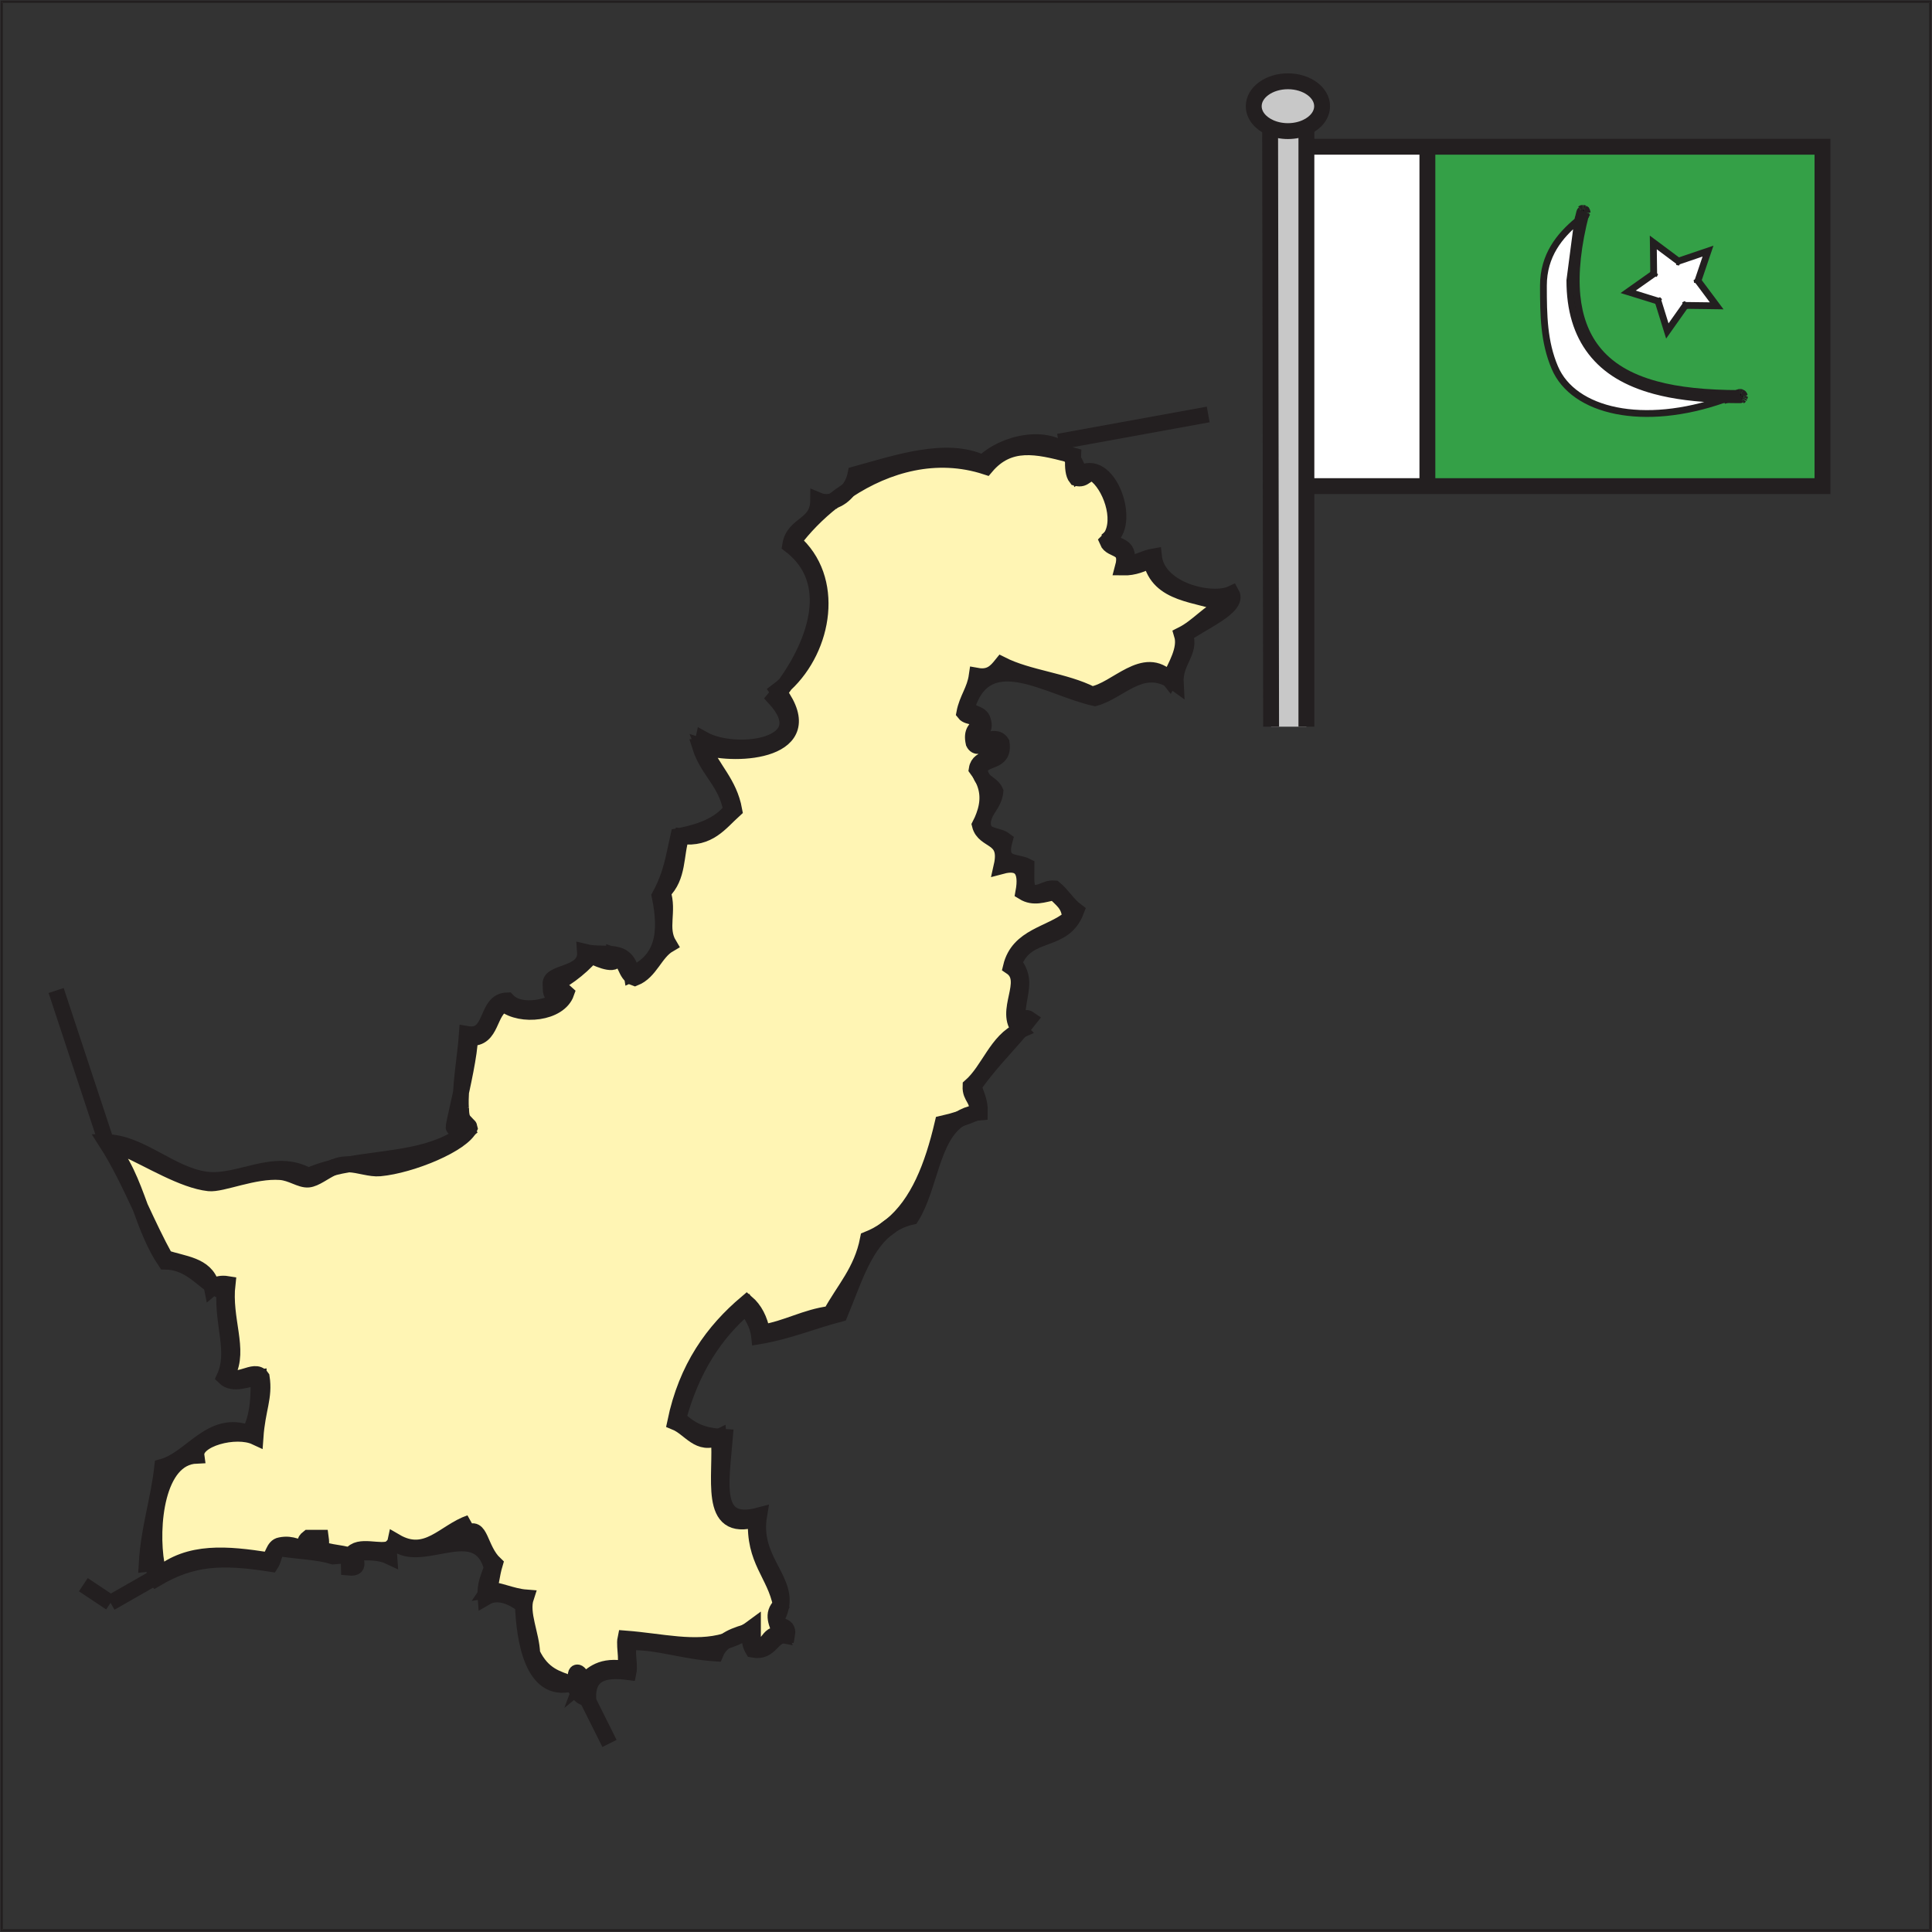 <?xml version="1.0" encoding="iso-8859-1"?>
<!-- Generator: Adobe Illustrator 12.0.1, SVG Export Plug-In . SVG Version: 6.00 Build 51448)  -->
<!DOCTYPE svg PUBLIC "-//W3C//DTD SVG 1.1//EN" "http://www.w3.org/Graphics/SVG/1.1/DTD/svg11.dtd">
<svg  version="1.1" id="Layer_1" xmlns="http://www.w3.org/2000/svg" xmlns:xlink="http://www.w3.org/1999/xlink" width="851.89" height="851.89"
	 viewBox="0 0 851.89 851.89" style="overflow:visible;enable-background:new 0 0 851.89 851.89;" xml:space="preserve">
<rect x="0" y="0" width="851.89" height="851.89" fill="#333333" stroke="none"/>
<g>
	<g id="XMLID_3_">
		<g>
			<path style="fill:#231F20;" d="M851.64,851.14v0.5h-0.5H0.75h-0.5v-0.5V0.75v-0.5h0.5h850.39h0.5v0.5V851.14z M850.64,851.14
				l0.5-0.5h-0.5V1.25h0.5l-0.5-0.5v0.5H1.25v-0.5l-0.5,0.5h0.5v849.39h-0.5l0.5,0.5v-0.5h849.39V851.14z"/>
			<polygon style="fill:#231F20;" points="851.14,850.64 850.64,851.14 850.64,850.64 			"/>
			<polygon style="fill:#231F20;" points="851.14,1.25 850.64,1.25 850.64,0.75 			"/>
			<path style="fill:#34A047;" d="M803.6,64.7v149.65H629.39v-149V64.7H803.6z M768.67,174.89v-0.01c0-0.09-0.01-0.18-0.03-0.27
				c-0.05-0.23-0.149-0.45-0.31-0.62c-0.03-0.04-0.07-0.08-0.11-0.12c-0.13-0.12-0.279-0.21-0.439-0.27
				c-0.05-0.02-0.101-0.03-0.15-0.04c-0.04-0.02-0.08-0.03-0.12-0.03c-0.069-0.01-0.149-0.02-0.22-0.02
				c-15.09,0-27.16-1.28-36.9-3.91c-12-3.23-20.68-8.49-26.54-16.06c-4.739-6.12-7.609-13.9-8.52-23.13
				c-0.99-10.14,0.33-22.37,3.95-36.34l0.04-0.34c0-0.35-0.13-0.67-0.351-0.92c-0.02-0.02-0.04-0.05-0.06-0.06
				c-0.01-0.03-0.04-0.04-0.061-0.06c-0.05-0.05-0.109-0.1-0.18-0.13c-0.05-0.04-0.1-0.07-0.16-0.09
				c-0.069-0.03-0.14-0.06-0.22-0.08c-0.03-0.01-0.06-0.02-0.1-0.02c-0.07-0.01-0.141-0.02-0.221-0.02
				c-0.319-0.01-0.62,0.09-0.87,0.28c-0.229,0.18-0.409,0.44-0.489,0.75l-0.971,3.94c-7.92,6.6-15.09,15.23-15.09,28.66
				c0,13.13,0.2,24.77,5.021,36.11c8.26,19.42,39.13,26.46,74.41,14.07c2.359,0.07,4.789,0.11,7.31,0.11c0.18,0,0.35-0.03,0.51-0.1
				l0.19-0.1c0.06-0.03,0.12-0.07,0.17-0.12c0.06-0.04,0.109-0.09,0.149-0.14l0.311-0.57c0.02-0.05,0.03-0.1,0.03-0.16
				L768.67,174.89z M756.95,134.85l-1.67-2.24l-6.58-8.81l3.53-10.43l0.899-2.65l-2.649,0.9l-10.421,3.54l-8.81-6.58l-2.25-1.67
				l0.04,2.79l0.14,11l-8.979,6.35l-2.28,1.62l2.66,0.82l10.52,3.28l3.261,10.5l0.83,2.67l1.609-2.29l6.351-8.98l11,0.14
				L756.95,134.85z"/>
			<path d="M768.67,174.88v0.01l-0.02,0.19c0,0.06-0.011,0.11-0.03,0.16l-0.311,0.57c-0.04,0.05-0.09,0.1-0.149,0.14
				c-0.05,0.05-0.11,0.09-0.17,0.12l-0.19,0.1c-0.16,0.07-0.33,0.1-0.51,0.1c-2.521,0-4.95-0.04-7.31-0.11
				c2.229-0.77,4.489-1.63,6.789-2.55c0.171-0.07,0.351-0.1,0.521-0.1c0.07,0,0.15,0.01,0.22,0.02c0.04,0,0.08,0.01,0.12,0.03
				c0.05,0.01,0.101,0.02,0.15,0.04c0.16,0.06,0.31,0.15,0.439,0.27c0.04,0.04,0.08,0.08,0.11,0.12c0.16,0.17,0.26,0.39,0.31,0.62
				C768.66,174.7,768.67,174.79,768.67,174.88z"/>
			<path d="M767.29,173.51c-0.17,0-0.35,0.03-0.521,0.1c-2.3,0.92-4.56,1.78-6.789,2.55c-12-0.36-21.971-1.64-30.311-3.89
				c-12.6-3.4-21.76-8.97-28-17.04c-6.31-8.15-9.46-18.6-9.46-31.59l3.43-26.32c1.04-0.86,2.091-1.7,3.141-2.5l0.54-1.09l-0.04,0.34
				c-3.62,13.97-4.94,26.2-3.95,36.34c0.91,9.23,3.78,17.01,8.52,23.13c5.86,7.57,14.54,12.83,26.54,16.06
				C740.13,172.23,752.2,173.51,767.29,173.51z"/>
			<polygon style="fill:#FFFFFF;" points="755.28,132.61 756.95,134.85 754.15,134.81 743.15,134.67 743.57,134.08 742.43,134.66 
				743.15,134.67 736.8,143.65 735.19,145.94 734.36,143.27 731.1,132.77 731.78,132.98 730.88,132.07 731.1,132.77 720.58,129.49 
				717.92,128.67 720.2,127.05 729.18,120.7 729.19,121.42 729.77,120.28 729.18,120.7 729.04,109.7 729,106.91 731.25,108.58 
				740.06,115.16 739.37,115.39 740.64,115.59 740.06,115.16 750.48,111.62 753.13,110.72 752.23,113.37 748.7,123.8 748.26,123.21 
				748.47,124.48 748.7,123.8 			"/>
			<polygon style="fill:#231F20;" points="748.26,123.21 748.7,123.8 748.47,124.48 			"/>
			<path style="fill:#FFFFFF;" d="M729.67,172.27c8.34,2.25,18.311,3.53,30.311,3.89c-35.28,12.39-66.15,5.35-74.41-14.07
				c-4.82-11.34-5.021-22.98-5.021-36.11c0-13.43,7.17-22.06,15.09-28.66l-3.43,26.32c0,12.99,3.15,23.44,9.46,31.59
				C707.91,163.3,717.07,168.87,729.67,172.27z"/>
			<polygon style="fill:#231F20;" points="743.57,134.08 743.15,134.67 742.43,134.66 			"/>
			<polygon style="fill:#231F20;" points="740.64,115.59 739.37,115.39 740.06,115.16 			"/>
			<polygon style="fill:#231F20;" points="730.88,132.07 731.78,132.98 731.1,132.77 			"/>
			<polygon style="fill:#231F20;" points="729.77,120.28 729.19,121.42 729.18,120.7 			"/>
			<path d="M699.32,93.73l-0.54,1.09c-1.05,0.8-2.101,1.64-3.141,2.5l0.971-3.94c0.08-0.31,0.26-0.57,0.489-0.75
				c0.25-0.19,0.551-0.29,0.87-0.28c0.08,0,0.15,0.01,0.221,0.02c0.04,0,0.069,0.01,0.1,0.02c0.08,0.02,0.15,0.05,0.22,0.08
				c0.061,0.02,0.11,0.05,0.16,0.09c0.07,0.03,0.13,0.08,0.18,0.13c0.021,0.02,0.04,0.03,0.061,0.06c0.02,0.01,0.04,0.04,0.06,0.06
				C699.19,93.06,699.32,93.38,699.32,93.73z"/>
			<path style="fill:#34A047;" d="M698.85,92.69c0.021,0.02,0.051,0.03,0.061,0.06C698.89,92.72,698.87,92.71,698.85,92.69z"/>
			<polygon style="fill:#FFFFFF;" points="629.39,65.35 629.39,214.35 578.37,214.35 576.04,214.35 576.04,66.28 576.04,64.7 
				629.39,64.7 			"/>
			<path style="fill:#C8C8C8;" d="M576.04,56.06c-2.35,1.11-5.15,1.75-8.15,1.75c-2.88,0-5.56-0.59-7.85-1.61
				c-4.33-1.92-7.22-5.4-7.22-9.38c0-6.06,6.75-10.98,15.069-10.98c8.32,0,15.07,4.92,15.07,10.98
				C582.96,50.7,580.21,54.11,576.04,56.06z"/>
			<path style="fill:#C8C8C8;" d="M576.04,64.7v1.58v148.07v106.07h-15.56L560.04,56.2c2.29,1.02,4.97,1.61,7.85,1.61
				c3,0,5.801-0.64,8.15-1.75V64.7z"/>
			<path d="M540.34,266.7c-12.29-5.01-29.54-4.03-32.899-19.75c-3.66,1.63-7.221,3.39-12.33,3.29c2.649-9.76-5.04-7.11-6.851-11.52
				c0.521-0.51,0.971-1.06,1.37-1.65c1.26,5.07,9.311,1.97,6.851,11.52c4.909-0.13,7.92-2.56,12.329-3.29
				c1.62,15.21,25.681,20.55,34.28,16.46c3.38,5.96-14.21,13.08-20.57,18.1c2.86,7.54-4.649,11.71-4.109,21.39
				c-0.92-0.67-1.82-1.23-2.71-1.7c2.63-5.86,7.399-13.25,5.46-19.69C528.25,276.31,532.94,269.88,540.34,266.7z"/>
			<path style="fill:#FFF5B4;" d="M205.88,676.41c1.69,0.189,3.24,0.51,2.74,3.3c-3.51-0.18-6.54-0.94-8.23-3.3
				c6.2-1.97,2.22-1.07,6.85-4.93c-11.34,3.88-19.06,16.329-32.9,8.229c-0.16,0.76-0.44,1.37-0.79,1.87c-0.01,0-0.01,0.01-0.02,0.01
				c-0.56,0.22-1,0.601-1.33,1.12c-4.46,2.34-14.13-2.28-17.37,2.88h-2.23c0.57-0.64-12.35-1.32-13.9-4.24
				c0.02-4.609,3.75,3.92,2.75-3.29c-1.84,0-3.66,0-5.49,0c-4.35,3.391,3.87,3.29,0,4.931c-4.51-0.061-6.82-2.771-12.33-1.641
				c-3.22,0.53-3.07,5.101-5.48,6.58c-17.78-2.75-34.79-4.47-47.99,6.58c-0.34-1.12-0.65-2.38-0.92-3.75
				c0.14-0.439,0.14-0.81-0.19-1.04c-2.89-16.6-0.06-47.12,17.57-47.859c-1.01-7.351,17.36-12.271,26.04-8.221
				c0.87-12.37,4.12-17.489,2.74-26.34c-3.14-4.67-11.34,4.07-15.08-1.64c5.66-10.54-1.81-23.79,0-39.49
				c-2.75-0.45-4.68,0.07-6.18,1.13c-0.32-0.22-0.64-0.439-0.96-0.68c-2.55-9.021-12.47-9.24-20.27-11.97
				c-3.96-7.15-7.52-14.79-11.08-22.41c-3.82-10.41-7.57-20.67-14.97-28.601c0.01,0,0.01,0,0.02,0c0.99,0.17,2.06,0.45,3.2,0.82
				c0.76,0.25,1.55,0.54,2.37,0.86c0,0.01,0,0.01,0.01,0c0.82,0.33,1.67,0.689,2.54,1.069c10.96,4.851,25.74,14.11,37.1,15.351
				c5.73,0.63,19.84-5.82,31.53-4.94c4.97,0.38,8.92,3.61,12.33,3.3c3.17-0.3,6.76-3.39,10.83-5.26h0.01c0-0.01,0.01-0.01,0.01-0.01
				h0.01c2.28-0.54,4.59-1.021,6.94-1.43c4.71,0.18,9.5,2.149,13.73,1.76c13.79-1.25,36.89-10.75,39.75-18.101
				c0-0.119-2.32-2.31-3.46-3.79c-0.29-1.439-0.47-3-0.55-4.67c0-0.01,0-0.01,0-0.02c-9,27.02,3.81-17.021,4.01-31.01
				c9.91,0.93,8.11-12.221,15.08-14.82c7.39,5.86,24.25,4.17,27.41-4.92c-3.39-3.2-4.87,1.61-6.85-3.3
				c4.28-1.05,13.11-7.511,17.82-13.16c4.22,2.11,11.89,5.21,10.97,0c4.33,1.39,3.9,8.479,8.22,9.87
				c6.88-2.71,8.93-11.23,15.08-14.81c-4.29-7.17,0.1-14.57-2.74-23.03c7.12-6.88,5.54-16.4,8.23-24.69
				c12.19,1.47,17.04-5.86,23.3-11.52c-2.22-12.13-9.71-17.95-13.71-27.96c14.96,4.81,52.39,2.07,33.52-23.86
				c0.92-1.18,1.83-2.39,2.72-3.64c17.26-16.04,22.49-46.66,3.51-63.01c4.62-6.2,10.61-12.4,17.61-17.87
				c0.01-0.01,0.01-0.01,0.02-0.01l0.01-0.01c2.47-0.77,4.77-2.45,6.55-4.7c17.09-11.21,38.75-17.52,60.8-10.32
				c10.11-11.98,22.59-9.07,36.51-5.44c0.66,0.67,1.271,1.41,1.82,2.21c-0.101,3.41,0.08,6.49,1.43,8.17
				c4.19,1.19,4.03-2.85,8.23-1.65c6.41,4.32,12.5,19.71,6.85,27.97c-0.399,0.59-0.85,1.14-1.37,1.65
				c1.811,4.41,9.5,1.76,6.851,11.52c5.109,0.1,8.67-1.66,12.33-3.29c3.359,15.72,20.609,14.74,32.899,19.75
				c-7.399,3.18-12.09,9.61-19.18,13.16c1.939,6.44-2.83,13.83-5.46,19.69c-0.061-0.03-0.11-0.05-0.17-0.08
				c-11.011-11.55-23.34,4.99-34.13,6.71c-11.851-6.06-27.86-7.15-39.75-13.16c-2.471,3.07-5.03,6.02-10.96,4.94
				c-0.94,6.56-4.32,10.17-5.49,16.45c1.75,2.29,6.71,0.71,6.85,4.94c-1.54,1.98-3.91,2.98-2.74,8.22c2.19,4.5,8.37-3.83,10.96,1.66
				c-0.5,6.51-8.649,3.85-9.579,9.86c0.649,0.89,1.239,1.76,1.75,2.63c0.22,0.64,0.529,1.17,0.89,1.64
				c2.57,5.2,2.7,10.46,0.47,16.47c-0.47,1.28-1.05,2.59-1.75,3.94c1.88,7.63,12.66,4.55,9.601,18.11
				c8.21-2.19,11.409,1.65,9.6,11.52c4.51,2.77,8.76,0.97,13.7,0c2.819,3.2,6.689,5.13,6.85,11.51
				c-8.67,7.13-22.77,7.77-26.04,21.39c9.16,6.13-3.81,19.7,4.11,27.97c-10.4,4.511-13.75,17.5-21.93,24.69
				c-0.221,5.21,3.64,5.49,2.75,11.521c-0.19,0.079-0.37,0.17-0.57,0.239c-2.65,0.45-4.92,1.36-6.89,2.61
				c-2.46,0.8-4.99,1.5-7.62,2.09c-4.41,18.8-10.77,35.25-22.73,44.98c-0.86,0.569-1.67,1.18-2.45,1.84
				c-2.37,1.66-4.93,3.06-7.72,4.18c-2.77,14.24-10.72,22.25-16.46,32.91c-11.18,1.38-19.25,6.52-30.15,8.229
				c-1.08-5.84-3.4-10.18-6.86-13.17c-14.75,12.471-26.51,28.511-31.52,52.67c6.67,2.71,10.35,11.051,19.19,6.58
				c1.57,16.98-5.51,42.73,16.44,36.19c-1.09,18.32,8.27,24.08,10.97,37.85c-4.36,4.101-1.69,8.07,0,13.16
				c-6.59-1.33-4.95,7.22-12.33,4.94c0-2.74,0-5.49,0-8.23c-1.09,0.811-2.18,1.54-3.27,2.19c-3.23,0.979-6.38,2.08-8.88,3.91
				c-13.6,3.979-28.11,0.069-44.06-1.16c-0.83,3.93,1.73,11.93-1.37,13.17c-10.57-1.48-14.21,3.63-17.82,6.58
				c1-2.7-2.72-7.16-2.74-3.3l1.42,2.829v0.021c0.02,0.65-0.01,1.37-0.05,2.09c-0.78-0.399-1.58-0.75-2.4-1.07
				c-0.11-0.189-0.23-0.38-0.34-0.569c-0.23,0.06-0.45,0.12-0.67,0.18c-6.01-2.25-12.46-3.56-17.15-13.35
				c-0.24-8.25-5.06-17.681-2.74-24.681c-6.43-0.5-13.09-3.87-16.45-3.3c0.98-1.439,1.26-6.6,2.74-11.52
				C211.3,683.04,211.97,671.34,205.88,676.41z"/>
			<path d="M515.7,299.55c-0.01,0.02-0.021,0.03-0.03,0.05c-0.04-0.05-0.09-0.09-0.14-0.13C515.59,299.5,515.64,299.52,515.7,299.55
				z"/>
			<path d="M515.53,299.47c-13-6.81-22.13,5.49-32.75,8.36c-20.07-4.34-47.16-23.84-56.21,3.29c0.621,4.18,5.92,2.76,6.85,6.58
				c1.57,5.17-2.15,4-2.729,6.59c0.43,6.47,7.729-1.86,10.96,3.28c1.369,9.33-7.761,6.05-9.601,11.52
				c-0.01,1.04,0.141,1.91,0.391,2.63c-0.511-0.87-1.101-1.74-1.75-2.63c0.93-6.01,9.079-3.35,9.579-9.86
				c-2.59-5.49-8.77,2.84-10.96-1.66c-1.17-5.24,1.2-6.24,2.74-8.22c-0.14-4.23-5.1-2.65-6.85-4.94c1.17-6.28,4.55-9.89,5.49-16.45
				c5.93,1.08,8.489-1.87,10.96-4.94c11.89,6.01,27.899,7.1,39.75,13.16C492.19,304.46,504.52,287.92,515.53,299.47z"/>
			<path d="M475.92,209.1c12.51-8.23,22.95,20.47,13.71,27.97c5.65-8.26-0.439-23.65-6.85-27.97c-4.2-1.2-4.04,2.84-8.23,1.65
				c-1.35-1.68-1.53-4.76-1.43-8.17C474.35,204.38,475.31,206.55,475.92,209.1z"/>
			<path d="M473.18,200.87c-0.029,0.58-0.05,1.15-0.06,1.71c-0.55-0.8-1.16-1.54-1.82-2.21
				C471.92,200.54,472.55,200.7,473.18,200.87z"/>
			<path d="M464.95,391.74c3.53,2.9,5.92,7.16,9.6,9.88c-5.7,15.04-21.54,7.98-27.42,23.04c6.12,8.18,1.66,12.79,1.37,24.68
				c0.34,4.24,2.36-2.26,5.49,0c-1.34,1.7-2.7,3.351-4.08,4.98l-0.04-0.051c-7.92-8.27,5.05-21.84-4.11-27.97
				c3.271-13.62,17.37-14.26,26.04-21.39c-0.16-6.38-4.03-8.31-6.85-11.51c-4.94,0.97-9.19,2.77-13.7,0
				c1.81-9.87-1.39-13.71-9.6-11.52c3.06-13.56-7.721-10.48-9.601-18.11c0.7-1.35,1.28-2.66,1.75-3.94l0.17,0.08
				c-0.229,0.67-0.43,1.41-0.55,2.22c-0.54,7.24,6.24,5.68,9.6,8.23c-3.18,11.49,5.12,9.21,9.601,11.52
				c0.01,4.37-0.521,9.39,1.37,11.52C459.15,394.66,460.54,391.39,464.95,391.74z"/>
			<path d="M433.42,204.17c8.99-8.99,28.45-13.4,37.88-3.8c-13.92-3.63-26.399-6.54-36.51,5.44c-22.05-7.2-43.71-0.89-60.8,10.32
				c1.55-1.97,2.71-4.37,3.24-7.03C394.52,204.4,417.29,196.38,433.42,204.17z"/>
			<path d="M449.87,454.27l0.04,0.051c-6.93,8.149-14.37,15.66-20.601,24.64c1.07,3.66,2.881,6.42,2.74,11.521
				c-0.66,0.05-1.3,0.13-1.93,0.239c0.2-0.069,0.38-0.16,0.57-0.239c0.89-6.03-2.971-6.311-2.75-11.521
				C436.12,471.77,439.47,458.78,449.87,454.27z"/>
			<path d="M438.91,348.97c-0.53,4.98-3.53,7-4.94,10.94l-0.17-0.08c2.23-6.01,2.101-11.27-0.47-16.47
				C434.97,345.49,437.74,346.26,438.91,348.97z"/>
			<path d="M432.44,341.72c0.319,0.55,0.619,1.09,0.89,1.64C432.97,342.89,432.66,342.36,432.44,341.72z"/>
			<path d="M430.12,490.72c-2.22,0.98-4.51,1.84-6.89,2.61C425.2,492.08,427.47,491.17,430.12,490.72z"/>
			<path d="M415.61,495.42c2.63-0.59,5.16-1.29,7.62-2.09c-12.5,7.93-13.13,30.11-21.34,43.22c-3.42,0.78-6.39,2.101-9.01,3.851
				C404.84,530.67,411.2,514.22,415.61,495.42z"/>
			<path d="M390.43,542.24c0.78-0.66,1.59-1.271,2.45-1.84C392.09,541.05,391.27,541.68,390.43,542.24z"/>
			<path d="M382.71,546.42c2.79-1.12,5.35-2.52,7.72-4.18c-10,8.39-14.39,23.51-20.06,37.09c-12.02,3.13-22.81,7.729-35.64,9.88
				c-0.64-5.81-3.46-9.01-5.49-13.17c-13.98,11.729-24.34,27.83-30.15,49.36c5.61,5.46,10.78,7.449,17.82,8.06v0.18
				c-8.84,4.471-12.52-3.87-19.19-6.58c5.01-24.159,16.77-40.199,31.52-52.67c3.46,2.99,5.78,7.33,6.86,13.17
				c10.9-1.71,18.97-6.85,30.15-8.229C371.99,568.67,379.94,560.66,382.71,546.42z"/>
			<path d="M373.99,216.13c-1.78,2.25-4.08,3.93-6.55,4.7C369.54,219.18,371.73,217.6,373.99,216.13z"/>
			<path d="M360.77,220.61c2.17,0.91,4.47,0.92,6.64,0.24c-7,5.47-12.99,11.67-17.61,17.87c18.98,16.35,13.75,46.97-3.51,63.01
				c13.5-18.88,22.9-45.47,2.14-61.36C349.97,230.68,360.69,232.04,360.77,220.61z"/>
			<path d="M342.95,712.62c-1.45,6.13,5.14,2.6,4.12,8.22c-7.03-0.21-6.95,8.12-15.08,6.58c-1.15-1.91-1.81-4.41-1.37-8.22
				c-0.63,0.18-1.27,0.37-1.9,0.54c1.09-0.65,2.18-1.38,3.27-2.19c0,2.74,0,5.49,0,8.23c7.38,2.279,5.74-6.271,12.33-4.94
				c-1.69-5.09-4.36-9.06,0-13.16l0.21,0.04C344.3,709.29,343.8,710.91,342.95,712.62z"/>
			<path d="M346.29,301.73c-0.89,1.25-1.8,2.46-2.72,3.64c-0.2-0.27-0.41-0.54-0.62-0.83C344.11,303.67,345.22,302.73,346.29,301.73
				z"/>
			<path d="M334.73,668.19c-3.15,18.63,11.62,27.29,9.8,39.529l-0.21-0.04c-2.7-13.77-12.06-19.529-10.97-37.85
				c-21.95,6.54-14.87-19.21-16.44-36.19v-0.18c0.88,0.08,1.79,0.13,2.74,0.18C318,654.06,313.81,673.74,334.73,668.19z"/>
			<path d="M343.57,305.37c18.87,25.93-18.56,28.67-33.52,23.86c4,10.01,11.49,15.83,13.71,27.96c-6.26,5.66-11.11,12.99-23.3,11.52
				l-0.04-0.27c8.91-1.84,16.9-4.8,21.97-11.25c-2.11-12.27-10.32-17.23-13.7-27.96c1.33-0.06,1.06-2.03,1.36-3.3
				c14.41,8.08,51.1,3.21,31.53-18.1C342.25,307.03,342.91,306.22,343.57,305.37z"/>
			<path d="M328.72,719.74c-2.92,1.77-5.88,3.04-8.88,3.91C322.34,721.82,325.49,720.72,328.72,719.74z"/>
			<path d="M319.84,723.65c-1.83,1.34-3.33,3.06-4.3,5.42c-14.07-0.9-25.57-5.19-37.01-4.931c-3.1,1.221-0.54,9.221-1.37,13.16
				c-10.27-1.35-18.12,0.2-17.83,11.521c-0.19-0.011-0.38-0.021-0.56-0.04l-3.5-6.99v-0.021c-0.03-1.47-0.32-2.63-1.42-2.829
				c0.02-3.86,3.74,0.6,2.74,3.3c3.61-2.95,7.25-8.061,17.82-6.58c3.1-1.24,0.54-9.24,1.37-13.17
				C291.73,723.72,306.24,727.63,319.84,723.65z"/>
			<path d="M300.42,368.44l0.04,0.27c-2.69,8.29-1.11,17.81-8.23,24.69c2.84,8.46-1.55,15.86,2.74,23.03
				c-6.15,3.58-8.2,12.1-15.08,14.81c-4.32-1.391-3.89-8.48-8.22-9.87c0.92,5.21-6.75,2.11-10.97,0
				c-4.71,5.649-13.54,12.11-17.82,13.16c-1.77-6.561,15.85-3.98,15.08-14.81c8.91,2.2,18.57-2.71,20.57,9.87
				c13.66-5.99,15.8-17.74,12.33-34.55c5.29-9.73,6.13-17.06,8.23-26.33C299.54,368.63,299.98,368.53,300.42,368.44z"/>
			<path d="M255.27,741.79l3.5,6.99c-3.31-0.4-4.45-3.4-5.95-5.971c0.82,0.32,1.62,0.671,2.4,1.07
				C255.26,743.16,255.29,742.44,255.27,741.79z"/>
			<path d="M252.48,742.24c0.11,0.189,0.23,0.38,0.34,0.569c-0.33-0.14-0.66-0.27-1.01-0.39
				C252.03,742.36,252.25,742.3,252.48,742.24z"/>
			<path d="M251.81,742.42c-17.12,4.29-20.63-19.55-21.26-34.74c-4.16-3.239-10.82-6.609-16.45-3.29
				c-0.46-6.029,1.52-9.14,2.74-13.159c-5.91-21.62-29.05-2.5-41.13-9.881c-1.7-0.159-2.85,0.271-2.16,0.23
				c0.35-0.5,0.63-1.11,0.79-1.87c13.84,8.1,21.56-4.35,32.9-8.229c-4.63,3.859-0.65,2.96-6.85,4.93c1.69,2.359,4.72,3.12,8.23,3.3
				c0.5-2.79-1.05-3.11-2.74-3.3c6.09-5.07,5.42,6.63,12.33,13.16c-1.48,4.92-1.76,10.08-2.74,11.52c3.36-0.57,10.02,2.8,16.45,3.3
				c-2.32,7,2.5,16.431,2.74,24.681C239.35,738.86,245.8,740.17,251.81,742.42z"/>
			<path d="M242.88,434.53c1.98,4.91,3.46,0.1,6.85,3.3c-3.16,9.09-20.02,10.78-27.41,4.92c-6.97,2.6-5.17,15.75-15.08,14.82
				c-0.2,13.989-13.01,58.029-4.01,31.01c-0.5-9.74,1.96-22.88,2.64-32.65c11.77,2.051,7.91-14.649,17.82-14.819
				c5.84,6.26,19.63,3,24.68-1.641C246.99,435.46,242.3,442.69,242.88,434.53z"/>
			<path d="M203.78,493.27c1.14,1.48,3.46,3.671,3.46,3.79c-2.86,7.351-25.96,16.851-39.75,18.101c-4.23,0.39-9.02-1.58-13.73-1.76
				c18.19-3.21,38.21-3.23,52.11-14.7C204.87,497.27,204.2,495.42,203.78,493.27z"/>
			<path d="M203.23,488.6c0.08,1.67,0.26,3.23,0.55,4.67c-0.39-0.5-0.65-0.909-0.65-1.149C203.11,491.06,203.15,489.88,203.23,488.6
				z"/>
			<path d="M173.53,681.59c-0.36,0.49-0.81,0.84-1.33,1.12C172.53,682.19,172.97,681.81,173.53,681.59z"/>
			<path d="M172.2,682.71c-0.51,0.82-0.71,2.01-0.59,3.58c-3.62-1.71-8.42-1.97-13.71-1.64c-3.35,1.649,2.68,7.27-4.12,6.58
				c-0.12-2.591,0.28-4.391,1.05-5.641C158.07,680.43,167.74,685.05,172.2,682.71z"/>
			<path d="M151.04,513.52c0.9-0.13,1.81-0.159,2.72-0.119c-2.35,0.409-4.66,0.89-6.94,1.43
				C148.18,514.2,149.59,513.72,151.04,513.52z"/>
			<path d="M138.7,681.35c1.55,2.92,14.47,3.601,13.9,4.24c-0.2,0.21-1.79,0.43-5.67,0.7c-6.57-1.99-14.59-2.24-21.93-3.3
				c-4.3-0.771-3.87,4.14-5.48,6.58c-21.77-3.4-34.74-2.83-50.73,6.59c-0.18-0.21-0.32-0.41-0.42-0.62l1.79-1.021v-0.01
				c13.2-11.05,30.21-9.33,47.99-6.58c2.41-1.479,2.26-6.05,5.48-6.58c5.51-1.13,7.82,1.58,12.33,1.641
				c3.87-1.641-4.35-1.54,0-4.931c1.83,0,3.65,0,5.49,0C142.45,685.27,138.72,676.74,138.7,681.35z"/>
			<path d="M146.79,514.84c-4.07,1.87-7.66,4.96-10.83,5.26c-3.41,0.311-7.36-2.92-12.33-3.3c-11.69-0.88-25.8,5.57-31.53,4.94
				c-11.36-1.24-26.14-10.5-37.1-15.351c-0.87-0.39-1.72-0.739-2.54-1.069c-0.01,0.01-0.01,0.01-0.01,0
				c-0.82-0.32-1.61-0.61-2.37-0.86c-1.14-0.37-2.21-0.65-3.2-0.82c14.68,0,28.43,14.4,43.84,16.46
				c14.69,1.95,30.15-10.159,45.24-1.649C139.39,516.92,143.03,515.76,146.79,514.84z"/>
			<path d="M115.4,607.3c1.38,8.851-1.87,13.97-2.74,26.34c-8.68-4.05-27.05,0.87-26.04,8.221
				c-17.63,0.739-20.46,31.26-17.57,47.859c-0.5-0.37-1.75-0.45-4.37-0.149c0.92-15.891,5.2-27.75,6.86-42.771
				c13.03-3.569,21.51-21.33,38.38-14.81c4.36-8.17,4.06-17.55,4.11-24.69c-4.51,0.521-11.23,3.811-15.08,0
				c5.13-11.189-0.87-22.64,0-37.84c-1.66-0.31-3.23-1.1-4.81-2.16c1.5-1.06,3.43-1.58,6.18-1.13c-1.81,15.7,5.66,28.95,0,39.49
				C104.06,611.37,112.26,602.63,115.4,607.3z"/>
			<path d="M94.14,567.3c-0.24,0.15-0.46,0.33-0.67,0.51c-0.08-0.409-0.18-0.81-0.29-1.189C93.5,566.86,93.82,567.08,94.14,567.3z"
				/>
			<path d="M93.18,566.62c-5.34-3.88-10.93-10.22-20.27-10.33c-4.98-7.39-8.05-15.771-11.08-24.05c3.56,7.62,7.12,15.26,11.08,22.41
				C80.71,557.38,90.63,557.6,93.18,566.62z"/>
			<path d="M70.16,694.51v0.01l-1.79,1.021c-0.94-1.78,0.49-3.59,0.87-4.78C69.51,692.13,69.82,693.39,70.16,694.51z"/>
			<path d="M69.05,689.72c0.33,0.23,0.33,0.601,0.19,1.04C69.17,690.43,69.11,690.08,69.05,689.72z"/>
			<path d="M46.86,503.64c7.4,7.931,11.15,18.19,14.97,28.601C57.18,522.31,52.5,512.4,46.86,503.64z"/>
			<polygon style="fill:#231F20;" points="1.25,850.64 1.25,851.14 0.75,850.64 			"/>
			<polygon style="fill:#231F20;" points="1.25,0.75 1.25,1.25 0.75,1.25 			"/>
		</g>
		<g>
			<path style="fill:none;stroke:#231F20;stroke-width:3;" d="M767.99,176.07l-0.19,0.1c-0.16,0.07-0.33,0.1-0.51,0.1
				c-2.521,0-4.95-0.04-7.31-0.11"/>
			<line style="fill:none;stroke:#231F20;stroke-width:4;" x1="768.62" y1="175.24" x2="768.31" y2="175.81"/>
			<polyline style="fill:none;stroke:#231F20;stroke-width:4;" points="768.67,174.88 768.67,174.89 768.65,175.08 			"/>
			<path style="fill:none;stroke:#231F20;stroke-width:4;" d="M767.29,173.51c-0.17,0-0.35,0.03-0.521,0.1
				c-2.3,0.92-4.56,1.78-6.789,2.55"/>
			<path style="fill:none;stroke:#231F20;stroke-width:3;" d="M699.32,93.73l-0.04,0.34c-3.62,13.97-4.94,26.2-3.95,36.34
				c0.91,9.23,3.78,17.01,8.52,23.13c5.86,7.57,14.54,12.83,26.54,16.06c9.74,2.63,21.811,3.91,36.9,3.91"/>
			<path style="fill:none;stroke:#231F20;stroke-width:3;" d="M695.64,97.32l0.971-3.94c0.08-0.31,0.26-0.57,0.489-0.75"/>
			<path style="fill:none;stroke:#231F20;stroke-width:4;" d="M699.32,93.73l-0.54,1.09c-1.05,0.8-2.101,1.64-3.141,2.5"/>
			<path style="fill:none;stroke:#231F20;stroke-width:3;" d="M695.64,97.32l-3.43,26.32c0,12.99,3.15,23.44,9.46,31.59
				c6.24,8.07,15.4,13.64,28,17.04c8.34,2.25,18.311,3.53,30.311,3.89c-35.28,12.39-66.15,5.35-74.41-14.07
				c-4.82-11.34-5.021-22.98-5.021-36.11C680.55,112.55,687.72,103.92,695.64,97.32z"/>
			<polyline style="fill:none;stroke:#231F20;stroke-width:7;" points="573.86,64.7 576.04,64.7 629.39,64.7 803.6,64.7 
				803.6,214.35 629.39,214.35 578.37,214.35 576.04,214.35 575.23,214.35 			"/>
			<path style="fill:none;stroke:#231F20;stroke-width:7;" d="M560.04,56.2c-4.33-1.92-7.22-5.4-7.22-9.38
				c0-6.06,6.75-10.98,15.069-10.98c8.32,0,15.07,4.92,15.07,10.98c0,3.88-2.75,7.29-6.92,9.24c-2.35,1.11-5.15,1.75-8.15,1.75
				C565.01,57.81,562.33,57.22,560.04,56.2z"/>
			<polyline style="fill:none;stroke:#231F20;stroke-width:7;" points="560.04,55.9 560.04,56.2 560.48,320.42 			"/>
			<polyline style="fill:none;stroke:#231F20;stroke-width:7;" points="576.04,55.35 576.04,56.06 576.04,64.7 576.04,66.28 
				576.04,214.35 576.04,320.42 			"/>
			<polyline style="fill:none;stroke:#231F20;stroke-width:7;" points="629.39,65.35 629.39,214.35 629.39,215.07 			"/>
			<polygon style="fill:none;stroke:#231F20;stroke-width:3;" points="731.1,132.77 731.78,132.98 730.88,132.07 			"/>
			<polyline style="fill:none;stroke:#231F20;stroke-width:3;" points="729.18,120.7 720.2,127.05 717.92,128.67 720.58,129.49 
				731.1,132.77 			"/>
			<polygon style="fill:none;stroke:#231F20;stroke-width:3;" points="729.77,120.28 729.18,120.7 729.19,121.42 			"/>
			<polyline style="fill:none;stroke:#231F20;stroke-width:3;" points="740.06,115.16 731.25,108.58 729,106.91 729.04,109.7 
				729.18,120.7 			"/>
			<polygon style="fill:none;stroke:#231F20;stroke-width:3;" points="740.64,115.59 740.06,115.16 739.37,115.39 			"/>
			<polyline style="fill:none;stroke:#231F20;stroke-width:3;" points="748.7,123.8 752.23,113.37 753.13,110.72 750.48,111.62 
				740.06,115.16 			"/>
			<polygon style="fill:none;stroke:#231F20;stroke-width:3;" points="748.26,123.21 748.47,124.48 748.7,123.8 			"/>
			<polyline style="fill:none;stroke:#231F20;stroke-width:3;" points="743.15,134.67 754.15,134.81 756.95,134.85 755.28,132.61 
				748.7,123.8 			"/>
			<polygon style="fill:none;stroke:#231F20;stroke-width:3;" points="743.57,134.08 742.43,134.66 743.15,134.67 			"/>
			<polyline style="fill:none;stroke:#231F20;stroke-width:3;" points="731.1,132.77 734.36,143.27 735.19,145.94 736.8,143.65 
				743.15,134.67 			"/>
			<path style="fill:none;stroke:#231F20;stroke-width:4;" d="M768.62,175.24c0.02-0.05,0.03-0.1,0.03-0.16"/>
			<path style="fill:none;stroke:#231F20;stroke-width:4;" d="M767.99,176.07c0.06-0.03,0.12-0.07,0.17-0.12
				c0.06-0.04,0.109-0.09,0.149-0.14"/>
			<path style="fill:none;stroke:#231F20;stroke-width:4;" d="M698.91,92.75c-0.01-0.03-0.04-0.04-0.061-0.06"/>
			<path style="fill:none;stroke:#231F20;stroke-width:4;" d="M767.63,173.56c-0.04-0.02-0.08-0.03-0.12-0.03
				c-0.069-0.01-0.149-0.02-0.22-0.02"/>
			<path style="fill:none;stroke:#231F20;stroke-width:3;" d="M767.78,173.6c-0.05-0.02-0.101-0.03-0.15-0.04"/>
			<path style="fill:none;stroke:#231F20;stroke-width:4;" d="M768.64,174.61c-0.05-0.23-0.149-0.45-0.31-0.62
				c-0.03-0.04-0.07-0.08-0.11-0.12c-0.13-0.12-0.279-0.21-0.439-0.27"/>
			<path style="fill:none;stroke:#231F20;stroke-width:3;" d="M768.67,174.88c0-0.09-0.01-0.18-0.03-0.27"/>
			<path style="fill:none;stroke:#231F20;stroke-width:4;" d="M697.97,92.35c-0.319-0.01-0.62,0.09-0.87,0.28"/>
			<path style="fill:none;stroke:#231F20;stroke-width:3;" d="M698.19,92.37c-0.07-0.01-0.141-0.02-0.221-0.02"/>
			<path style="fill:none;stroke:#231F20;stroke-width:4;" d="M698.51,92.47c-0.069-0.03-0.14-0.06-0.22-0.08
				c-0.03-0.01-0.06-0.02-0.1-0.02"/>
			<path style="fill:none;stroke:#231F20;stroke-width:3;" d="M698.67,92.56c-0.05-0.04-0.1-0.07-0.16-0.09"/>
			<path style="fill:none;stroke:#231F20;stroke-width:4;" d="M699.32,93.73c0-0.35-0.13-0.67-0.351-0.92
				c-0.02-0.02-0.04-0.05-0.06-0.06c-0.021-0.03-0.04-0.04-0.061-0.06c-0.05-0.05-0.109-0.1-0.18-0.13"/>
			<path style="fill:none;stroke:#231F20;stroke-width:7;" d="M146.81,514.83c0,0-0.01,0-0.01,0.01h-0.01
				c-4.07,1.87-7.66,4.96-10.83,5.26c-3.41,0.311-7.36-2.92-12.33-3.3c-11.69-0.88-25.8,5.57-31.53,4.94
				c-11.36-1.24-26.14-10.5-37.1-15.351c-0.87-0.38-1.72-0.739-2.54-1.069c-0.01,0.01-0.01,0.01-0.01,0
				c-0.82-0.32-1.61-0.61-2.37-0.86c-1.14-0.37-2.21-0.65-3.2-0.82c-0.01,0-0.01,0-0.02,0c5.64,8.761,10.32,18.67,14.97,28.601
				c3.56,7.62,7.12,15.26,11.08,22.41c7.8,2.729,17.72,2.949,20.27,11.97c0.11,0.38,0.21,0.78,0.29,1.189
				c0.21-0.18,0.43-0.359,0.67-0.51c1.5-1.06,3.43-1.58,6.18-1.13c-1.81,15.7,5.66,28.95,0,39.49c3.74,5.71,11.94-3.03,15.08,1.64
				c1.38,8.851-1.87,13.97-2.74,26.34c-8.68-4.05-27.05,0.87-26.04,8.221c-17.63,0.739-20.46,31.26-17.57,47.859
				c0.06,0.36,0.12,0.71,0.19,1.04c0.27,1.37,0.58,2.63,0.92,3.75c13.2-11.05,30.21-9.33,47.99-6.58c2.41-1.479,2.26-6.05,5.48-6.58
				c5.51-1.13,7.82,1.58,12.33,1.641c3.87-1.641-4.35-1.54,0-4.931c1.83,0,3.65,0,5.49,0c1,7.21-2.73-1.319-2.75,3.29
				c1.55,2.92,14.47,3.601,13.9,4.24c-0.2,0.21-1.79,0.43-5.67,0.7c-6.57-1.99-14.59-2.24-21.93-3.3c-4.3-0.771-3.87,4.14-5.48,6.58
				c-21.77-3.4-34.74-2.83-50.73,6.59c-0.18-0.21-0.32-0.41-0.42-0.62c-0.94-1.78,0.49-3.59,0.87-4.78
				c0.14-0.439,0.14-0.81-0.19-1.04c-0.5-0.37-1.75-0.45-4.37-0.149c0.92-15.891,5.2-27.75,6.86-42.771
				c13.03-3.569,21.51-21.33,38.38-14.81c4.36-8.17,4.06-17.55,4.11-24.69c-4.51,0.521-11.23,3.811-15.08,0
				c5.13-11.189-0.87-22.64,0-37.84c-1.66-0.31-3.23-1.1-4.81-2.16c-0.32-0.22-0.64-0.439-0.96-0.68
				c-5.34-3.88-10.93-10.22-20.27-10.33c-4.98-7.39-8.05-15.771-11.08-24.05c-3.82-10.41-7.57-20.67-14.97-28.601"/>
			<path style="fill:none;stroke:#231F20;stroke-width:7;" d="M203.23,488.58c-0.5-9.74,1.96-22.88,2.64-32.65
				c11.77,2.051,7.91-14.649,17.82-14.819c5.84,6.26,19.63,3,24.68-1.641c-1.38-4.01-6.07,3.221-5.49-4.939
				c1.98,4.91,3.46,0.1,6.85,3.3c-3.16,9.09-20.02,10.78-27.41,4.92c-6.97,2.6-5.17,15.75-15.08,14.82
				C207.04,471.56,194.23,515.6,203.23,488.58c0,0.01,0,0.01,0,0.02c-0.08,1.28-0.12,2.46-0.1,3.521c0,0.24,0.26,0.649,0.65,1.149
				c1.14,1.48,3.46,3.671,3.46,3.79c-2.86,7.351-25.96,16.851-39.75,18.101c-4.23,0.39-9.02-1.58-13.73-1.76
				c-0.91-0.04-1.82-0.011-2.72,0.119c-1.45,0.2-2.86,0.681-4.22,1.311"/>
			<path style="fill:none;stroke:#231F20;stroke-width:7;" d="M146.81,514.83h0.01c2.28-0.54,4.59-1.021,6.94-1.43
				c18.19-3.21,38.21-3.23,52.11-14.7c-1-1.431-1.67-3.28-2.09-5.431c-0.29-1.439-0.47-3-0.55-4.67"/>
			<path style="fill:none;stroke:#231F20;stroke-width:7;" d="M46.88,503.64c14.68,0,28.43,14.4,43.84,16.46
				c14.69,1.95,30.15-10.159,45.24-1.649c3.43-1.53,7.07-2.69,10.83-3.61"/>
			<path style="fill:none;stroke:#231F20;stroke-width:7;" d="M430.12,490.72c-2.65,0.45-4.92,1.36-6.89,2.61
				c-12.5,7.93-13.13,30.11-21.34,43.22c-3.42,0.78-6.39,2.101-9.01,3.851c-0.86,0.569-1.67,1.18-2.45,1.84
				c-10,8.39-14.39,23.51-20.06,37.09c-12.02,3.13-22.81,7.729-35.64,9.88c-0.64-5.81-3.46-9.01-5.49-13.17
				c-13.98,11.729-24.34,27.83-30.15,49.36c5.61,5.46,10.78,7.449,17.82,8.06c0.88,0.08,1.79,0.13,2.74,0.18
				c-1.65,20.42-5.84,40.101,15.08,34.551c-3.15,18.63,11.62,27.29,9.8,39.529c-0.23,1.57-0.73,3.19-1.58,4.9
				c-1.45,6.13,5.14,2.6,4.12,8.22c-7.03-0.21-6.95,8.12-15.08,6.58c-1.15-1.91-1.81-4.41-1.37-8.22c-0.63,0.18-1.27,0.37-1.9,0.54
				c-3.23,0.979-6.38,2.08-8.88,3.91c-1.83,1.34-3.33,3.06-4.3,5.42c-14.07-0.9-25.57-5.19-37.01-4.931
				c-3.1,1.221-0.54,9.221-1.37,13.16c-10.27-1.35-18.12,0.2-17.83,11.521c-0.19-0.011-0.38-0.021-0.56-0.04
				c-3.31-0.4-4.45-3.4-5.95-5.971c-0.11-0.189-0.23-0.38-0.34-0.569c-0.23,0.06-0.45,0.12-0.67,0.18
				c-17.12,4.29-20.63-19.55-21.26-34.74c-4.16-3.239-10.82-6.609-16.45-3.29c-0.46-6.029,1.52-9.14,2.74-13.159
				c-5.91-21.62-29.05-2.5-41.13-9.881c-1.7-0.159-2.85,0.271-2.16,0.23c-0.01,0-0.01,0.01-0.02,0.01c-0.56,0.22-1,0.601-1.33,1.12
				c-0.51,0.82-0.71,2.01-0.59,3.58c-3.62-1.71-8.42-1.97-13.71-1.64c-3.35,1.649,2.68,7.27-4.12,6.58
				c-0.12-2.591,0.28-4.391,1.05-5.641c3.24-5.16,12.91-0.54,17.37-2.88c0.52-0.28,0.97-0.63,1.33-1.12"/>
			<path style="fill:none;stroke:#231F20;stroke-width:7;" d="M367.44,220.83c2.47-0.77,4.77-2.45,6.55-4.7
				c1.55-1.97,2.71-4.37,3.24-7.03c17.29-4.7,40.06-12.72,56.19-4.93c8.99-8.99,28.45-13.4,37.88-3.8
				c0.66,0.67,1.271,1.41,1.82,2.21c1.229,1.8,2.189,3.97,2.8,6.52c12.51-8.23,22.95,20.47,13.71,27.97
				c1.26,5.07,9.311,1.97,6.851,11.52c4.909-0.13,7.92-2.56,12.329-3.29c1.62,15.21,25.681,20.55,34.28,16.46
				c3.38,5.96-14.21,13.08-20.57,18.1c2.86,7.54-4.649,11.71-4.109,21.39c-0.92-0.67-1.82-1.23-2.71-1.7
				c-0.061-0.03-0.11-0.05-0.17-0.08c-13-6.81-22.13,5.49-32.75,8.36c-20.07-4.34-47.16-23.84-56.21,3.29
				c0.621,4.18,5.92,2.76,6.85,6.58c1.57,5.17-2.15,4-2.729,6.59c0.43,6.47,7.729-1.86,10.96,3.28
				c1.369,9.33-7.761,6.05-9.601,11.52c-0.01,1.04,0.141,1.91,0.391,2.63c0.22,0.64,0.529,1.17,0.89,1.64
				c1.64,2.13,4.41,2.9,5.58,5.61c-0.53,4.98-3.53,7-4.94,10.94c-0.229,0.67-0.43,1.41-0.55,2.22c-0.54,7.24,6.24,5.68,9.6,8.23
				c-3.18,11.49,5.12,9.21,9.601,11.52c0.01,4.37-0.521,9.39,1.37,11.52c5.16,1.26,6.55-2.01,10.96-1.66
				c3.53,2.9,5.92,7.16,9.6,9.88c-5.7,15.04-21.54,7.98-27.42,23.04c6.12,8.18,1.66,12.79,1.37,24.68c0.34,4.24,2.36-2.26,5.49,0
				c-1.34,1.7-2.7,3.351-4.08,4.98c-6.93,8.149-14.37,15.66-20.601,24.64c1.07,3.66,2.881,6.42,2.74,11.521
				c-0.66,0.05-1.3,0.13-1.93,0.239"/>
			<path style="fill:none;stroke:#231F20;stroke-width:7;" d="M255.27,741.77c-0.03-1.47-0.32-2.63-1.42-2.829
				c0.02-3.86,3.74,0.6,2.74,3.3c3.61-2.95,7.25-8.061,17.82-6.58c3.1-1.24,0.54-9.24,1.37-13.17c15.95,1.229,30.46,5.14,44.06,1.16
				c3-0.87,5.96-2.141,8.88-3.91c1.09-0.65,2.18-1.38,3.27-2.19c0,2.74,0,5.49,0,8.23c7.38,2.279,5.74-6.271,12.33-4.94
				c-1.69-5.09-4.36-9.06,0-13.16c-2.7-13.77-12.06-19.529-10.97-37.85c-21.95,6.54-14.87-19.21-16.44-36.19
				c-8.84,4.471-12.52-3.87-19.19-6.58c5.01-24.159,16.77-40.199,31.52-52.67c3.46,2.99,5.78,7.33,6.86,13.17
				c10.9-1.71,18.97-6.85,30.15-8.229c5.74-10.66,13.69-18.67,16.46-32.91c2.79-1.12,5.35-2.52,7.72-4.18
				c0.84-0.561,1.66-1.19,2.45-1.84c11.96-9.73,18.32-26.181,22.73-44.98c2.63-0.59,5.16-1.29,7.62-2.09
				c2.38-0.771,4.67-1.63,6.89-2.61c0,0.011,0,0.011,0,0c0.2-0.069,0.38-0.16,0.57-0.239c0.89-6.03-2.971-6.311-2.75-11.521
				c8.18-7.19,11.529-20.18,21.93-24.69c-7.92-8.27,5.05-21.84-4.11-27.97c3.271-13.62,17.37-14.26,26.04-21.39
				c-0.16-6.38-4.03-8.31-6.85-11.51c-4.94,0.97-9.19,2.77-13.7,0c1.81-9.87-1.39-13.71-9.6-11.52
				c3.06-13.56-7.721-10.48-9.601-18.11c0.7-1.35,1.28-2.66,1.75-3.94c2.23-6.01,2.101-11.27-0.47-16.47
				c-0.271-0.55-0.57-1.09-0.89-1.64c-0.511-0.87-1.101-1.74-1.75-2.63c0.93-6.01,9.079-3.35,9.579-9.86
				c-2.59-5.49-8.77,2.84-10.96-1.66c-1.17-5.24,1.2-6.24,2.74-8.22c-0.14-4.23-5.1-2.65-6.85-4.94c1.17-6.28,4.55-9.89,5.49-16.45
				c5.93,1.08,8.489-1.87,10.96-4.94c11.89,6.01,27.899,7.1,39.75,13.16c10.79-1.72,23.119-18.26,34.13-6.71
				c0.05,0.04,0.1,0.08,0.14,0.13c0.01-0.02,0.021-0.03,0.03-0.05c2.63-5.86,7.399-13.25,5.46-19.69
				c7.09-3.55,11.78-9.98,19.189-13.16h-0.01c-12.29-5.01-29.54-4.03-32.899-19.75c-3.66,1.63-7.221,3.39-12.33,3.29
				c2.649-9.76-5.04-7.11-6.851-11.52c0.521-0.51,0.971-1.06,1.37-1.65c5.65-8.26-0.439-23.65-6.85-27.97
				c-4.2-1.2-4.04,2.84-8.23,1.65c-1.35-1.68-1.53-4.76-1.43-8.17c0.01-0.56,0.03-1.13,0.06-1.71c-0.63-0.17-1.26-0.33-1.88-0.5
				c-13.92-3.63-26.399-6.54-36.51,5.44c-22.05-7.2-43.71-0.89-60.8,10.32c-2.26,1.47-4.45,3.05-6.55,4.7l-0.01,0.01
				c-0.01,0-0.01,0-0.02,0.01c-7,5.47-12.99,11.67-17.61,17.87c18.98,16.35,13.75,46.97-3.51,63.01c-1.07,1-2.18,1.94-3.34,2.81
				c0.21,0.29,0.42,0.56,0.62,0.83c18.87,25.93-18.56,28.67-33.52,23.86c4,10.01,11.49,15.83,13.71,27.96
				c-6.26,5.66-11.11,12.99-23.3,11.52c-2.69,8.29-1.11,17.81-8.23,24.69c2.84,8.46-1.55,15.86,2.74,23.03
				c-6.15,3.58-8.2,12.1-15.08,14.81c-4.32-1.391-3.89-8.48-8.22-9.87c0.92,5.21-6.75,2.11-10.97,0
				c-4.71,5.649-13.54,12.11-17.82,13.16c-1.77-6.561,15.85-3.98,15.08-14.81c8.91,2.2,18.57-2.71,20.57,9.87
				c13.66-5.99,15.8-17.74,12.33-34.55c5.29-9.73,6.13-17.06,8.23-26.33c0.45-0.08,0.89-0.18,1.33-0.27
				c8.91-1.84,16.9-4.8,21.97-11.25c-2.11-12.27-10.32-17.23-13.7-27.96c1.33-0.06,1.06-2.03,1.36-3.3
				c14.41,8.08,51.1,3.21,31.53-18.1c0.67-0.8,1.33-1.61,1.99-2.46c0.92-1.18,1.83-2.39,2.72-3.64c13.5-18.88,22.9-45.47,2.14-61.36
				c1.54-9.69,12.26-8.33,12.34-19.76c2.17,0.91,4.47,0.92,6.64,0.24"/>
			<path style="fill:none;stroke:#231F20;stroke-width:7;" d="M173.55,681.58c0.35-0.5,0.63-1.11,0.79-1.87
				c13.84,8.1,21.56-4.35,32.9-8.229c-4.63,3.859-0.65,2.96-6.85,4.93c1.69,2.359,4.72,3.12,8.23,3.3c0.5-2.79-1.05-3.11-2.74-3.3
				c0,0-0.01,0,0,0c6.09-5.07,5.42,6.63,12.33,13.16c-1.48,4.92-1.76,10.08-2.74,11.52c3.36-0.57,10.02,2.8,16.45,3.3
				c-2.32,7,2.5,16.431,2.74,24.681c4.69,9.79,11.14,11.1,17.15,13.35c0.35,0.12,0.68,0.25,1.01,0.39c0.82,0.32,1.62,0.671,2.4,1.07
				c0.04-0.72,0.07-1.439,0.05-2.09"/>
			<line style="fill:none;stroke:#231F20;stroke-width:7;" x1="46.86" y1="503.64" x2="24.75" y2="436.75"/>
			<polyline style="fill:none;stroke:#231F20;stroke-width:7;" points="70.16,694.52 68.37,695.54 48.75,706.75 			"/>
			<line style="fill:none;stroke:#231F20;stroke-width:7;" x1="48.75" y1="706.75" x2="36.75" y2="698.75"/>
			<polyline style="fill:none;stroke:#231F20;stroke-width:7;" points="253.85,738.94 255.27,741.77 255.27,741.79 258.77,748.78 
				268.75,768.75 			"/>
			<line style="fill:none;stroke:#231F20;stroke-width:7;" x1="466.75" y1="194.75" x2="532.75" y2="182.75"/>
		</g>
	</g>
</g>
<rect x="1.25" y="0.75" style="fill:none;" width="850.394" height="850.394"/>
</svg>

